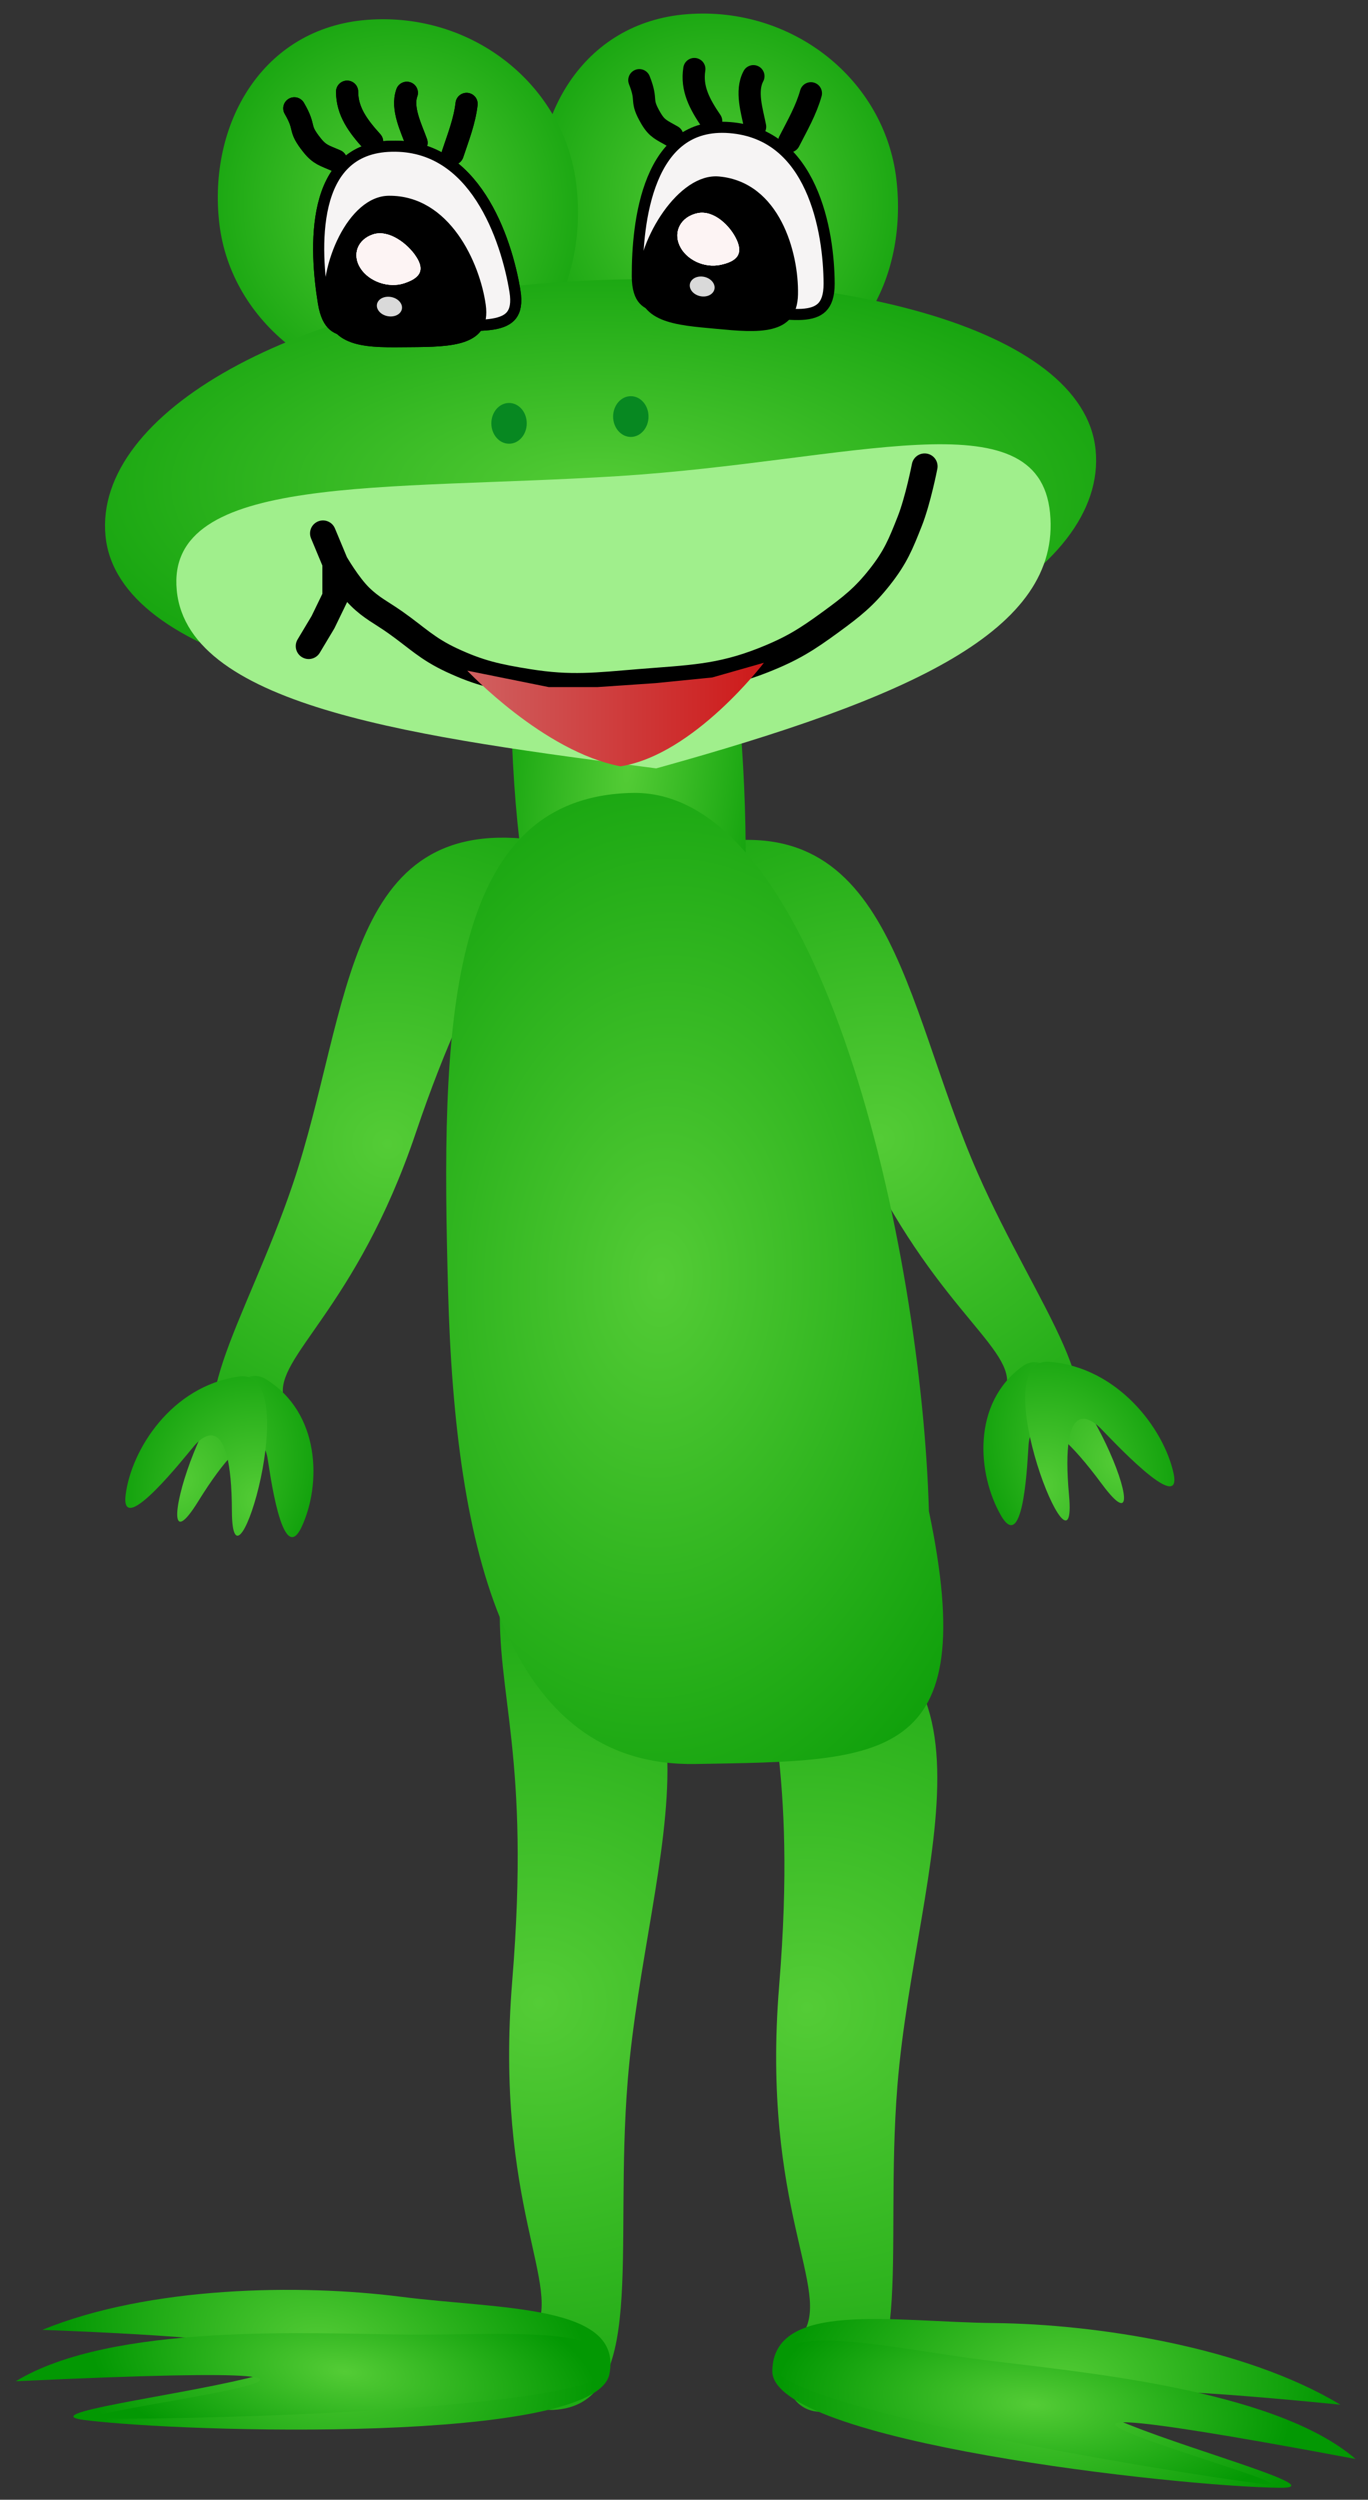 <svg width="185" height="338" viewBox="0 0 185 338" fill="none" xmlns="http://www.w3.org/2000/svg">
<rect x="0" y="0" width="185" height="338" fill="#333333" stroke="none"/>
<path d="M74.497 113.916C70.574 124.17 64.322 129.217 56.243 153.142C48.164 177.068 37.069 183.479 38.346 188.92C39.623 194.362 35.827 197.376 32.862 196.406C23.028 193.19 33.383 178.517 39.59 160.135C47.669 136.21 46.323 108.648 74.497 113.916Z" fill="url(#paint0_radial_16_86)"/>
<path d="M93.097 114.65C97.969 124.642 104.676 129.301 114.971 152.676C125.266 176.052 136.929 181.782 136.165 187.284C135.401 192.786 139.468 195.565 142.334 194.421C151.84 190.627 140.141 176.614 132.231 158.654C121.936 135.278 120.7 107.713 93.097 114.65Z" fill="url(#paint1_radial_16_86)"/>
<path d="M138.332 184.707C131.36 189.687 132.168 199.371 135.359 204.905C138.55 210.44 138.967 196.791 139.101 195.272C139.235 193.754 140.28 188.879 149.008 200.659C157.737 212.438 145.305 179.726 138.332 184.707Z" fill="url(#paint2_radial_16_86)"/>
<path d="M141.944 184.138C151.154 184.878 157.366 193.145 158.695 199.168C160.023 205.191 150 194.277 148.814 193.105C147.627 191.933 143.319 188.461 144.57 202.2C145.821 215.939 132.734 183.398 141.944 184.138Z" fill="url(#paint3_radial_16_86)"/>
<path d="M67.629 216.079C67.089 229.329 71.765 237.219 69.275 267.792C66.784 298.364 76.331 309.387 72.203 315.353C68.074 321.319 70.938 326.051 74.805 325.855C87.63 325.206 82.981 304.745 84.894 281.255C87.385 250.682 102.439 218.838 67.629 216.079Z" fill="url(#paint4_radial_16_86)"/>
<path d="M103.558 217.18C103.038 230.323 107.839 238.162 105.369 268.485C102.899 298.809 112.687 309.767 108.481 315.676C104.275 321.585 107.214 326.286 111.168 326.101C124.279 325.488 119.474 305.178 121.372 281.88C123.842 251.556 139.155 220.001 103.558 217.18Z" fill="url(#paint5_radial_16_86)"/>
<path d="M80.604 49.866C89.743 49.474 98.414 72.351 100.339 101.086C102.264 129.821 98.71 156.845 89.571 157.236C80.431 157.627 71.462 134.65 69.537 105.915C67.613 77.18 71.465 50.257 80.604 49.866Z" fill="url(#paint6_radial_16_86)"/>
<path d="M85.568 107.212C111.123 106.77 124.668 169.187 125.618 204.325C132.799 238.516 119.622 238.075 94.067 238.516C68.512 238.957 61.547 209.76 60.597 174.622C59.648 139.483 60.013 107.653 85.568 107.212Z" fill="url(#paint7_radial_16_86)"/>
<path d="M92.972 1.913C107.244 0.838 119.636 10.81 121.217 24.21C122.797 37.61 115.919 50.735 101.647 51.811C87.375 52.887 74.524 42.896 72.943 29.496C71.362 16.096 78.701 2.989 92.972 1.913Z" fill="url(#paint8_radial_16_86)"/>
<path d="M49.696 2.679C63.968 1.603 76.359 11.575 77.94 24.975C79.521 38.375 72.642 51.5 58.37 52.576C44.099 53.652 31.247 43.661 29.666 30.261C28.085 16.861 35.424 3.754 49.696 2.679Z" fill="url(#paint9_radial_16_86)"/>
<path d="M5.726 315.026C20.227 309.088 40.625 308.813 54.175 310.546C67.726 312.279 84.302 311.56 82.407 321.025C80.511 330.49 24.942 328.948 11.391 327.214C-2.159 325.481 85.28 318.053 5.726 315.026Z" fill="url(#paint10_radial_16_86)"/>
<path d="M2.141 321.976C15.102 314.067 41.975 315.531 54.726 315.666C67.477 315.801 82.581 314.277 82.485 320.034C82.39 325.792 26.978 327.169 14.227 327.034C1.476 326.899 75.757 318.515 2.141 321.976Z" fill="url(#paint11_radial_16_86)"/>
<path d="M181.276 325.148C168.26 317.315 148.222 314.254 134.501 314.108C120.779 313.963 104.601 310.987 104.442 320.572C104.283 330.157 159.363 336.237 173.085 336.382C186.807 336.527 102.248 317.25 181.276 325.148Z" fill="url(#paint12_radial_16_86)"/>
<path d="M183.32 332.486C172.244 322.921 145.454 320.688 132.862 319.077C120.27 317.467 105.715 313.899 104.577 319.585C103.438 325.27 157.738 334.206 170.33 335.816C182.922 337.427 111.531 319.008 183.32 332.486Z" fill="url(#paint13_radial_16_86)"/>
<path d="M148.164 60.835C149.807 77.571 122.13 92.422 86.238 94.672C50.345 96.922 15.914 89.225 14.271 72.488C12.629 55.751 40.395 40.36 76.287 38.11C112.18 35.86 146.522 44.098 148.164 60.835Z" fill="url(#paint14_radial_16_86)"/>
<path d="M141.999 69.347C143.561 85.268 123.076 94.379 88.735 103.896C57.051 99.715 25.468 95.772 23.906 79.851C22.344 63.93 51.919 66.363 83.582 64.378C115.245 62.393 140.437 53.426 141.999 69.347Z" fill="#A0EF8C"/>
<path d="M112.126 38.36C112.132 40.027 111.734 40.989 111.153 41.562C110.564 42.143 109.675 42.435 108.446 42.507C107.214 42.579 105.742 42.426 104.077 42.206C103.714 42.159 103.343 42.108 102.965 42.056C101.63 41.874 100.208 41.679 98.777 41.565C96.917 41.417 95.139 41.478 93.554 41.536L93.487 41.539C91.906 41.597 90.556 41.646 89.431 41.51C88.294 41.371 87.54 41.059 87.052 40.518C86.561 39.973 86.192 39.036 86.187 37.34C86.175 33.803 86.502 28.488 88.271 24.198C89.153 22.059 90.376 20.215 92.056 18.962C93.723 17.719 95.877 17.028 98.697 17.253C104.301 17.698 107.618 21.128 109.582 25.411C111.563 29.733 112.115 34.849 112.126 38.36Z" fill="#F6F4F4" stroke="black" stroke-width="1.5"/>
<path d="M107.917 39.809C107.806 45.497 102.361 44.98 96.858 44.461C91.356 43.943 86.123 43.703 86.234 38.016C86.345 32.328 91.759 23.345 97.261 23.864C105.431 24.634 108.029 34.122 107.917 39.809Z" fill="black"/>
<path d="M99.636 32.463C100.499 34.391 99.638 35.334 97.439 35.809C95.24 36.285 92.758 35.107 91.895 33.179C91.032 31.251 92.115 29.303 94.314 28.828C96.513 28.352 98.773 30.535 99.636 32.463Z" fill="#FDF4F4"/>
<path d="M99.636 32.463C100.499 34.391 99.638 35.334 97.439 35.809C95.24 36.285 92.758 35.107 91.895 33.179C91.032 31.251 92.115 29.303 94.314 28.828C96.513 28.352 98.773 30.535 99.636 32.463Z" fill="#FDF4F4"/>
<path d="M99.636 32.463C100.499 34.391 99.638 35.334 97.439 35.809C95.24 36.285 92.758 35.107 91.895 33.179C91.032 31.251 92.115 29.303 94.314 28.828C96.513 28.352 98.773 30.535 99.636 32.463Z" fill="#FDF4F4"/>
<ellipse cx="1.589" cy="1.466" rx="1.589" ry="1.466" transform="matrix(0.991 -0.214 0.4 0.893 92.798 37.77)" fill="#D9D9D9"/>
<path d="M90.929 18.415C89.491 17.582 88.869 17.426 88.048 16.035C86.468 13.359 87.652 13.833 86.459 10.843" stroke="black" stroke-width="3" stroke-linecap="round"/>
<path d="M96.179 16.379C94.606 14.072 93.477 11.964 93.898 9.334" stroke="black" stroke-width="3" stroke-linecap="round"/>
<path d="M102.118 17.138C101.72 15.074 100.801 12.323 101.887 10.302" stroke="black" stroke-width="3" stroke-linecap="round"/>
<path d="M106.724 19.123C107.862 16.9 109.005 14.93 109.661 12.611" stroke="black" stroke-width="3" stroke-linecap="round"/>
<path d="M69.636 39.339C69.906 40.991 69.664 41.983 69.179 42.61C68.687 43.246 67.851 43.626 66.642 43.823C65.431 44.02 63.945 44.017 62.259 43.968C61.892 43.958 61.516 43.945 61.133 43.932C59.779 43.886 58.338 43.837 56.9 43.87C55.033 43.911 53.279 44.153 51.716 44.371L51.65 44.38C50.091 44.598 48.76 44.784 47.621 44.763C46.47 44.741 45.671 44.507 45.1 44.02C44.527 43.53 44.014 42.64 43.739 40.959C43.166 37.453 42.646 32.149 43.719 27.715C44.254 25.505 45.175 23.552 46.642 22.139C48.097 20.736 50.126 19.832 52.96 19.768C58.594 19.642 62.43 22.71 65.056 26.757C67.707 30.841 69.067 35.858 69.636 39.339Z" fill="#F6F4F4" stroke="black" stroke-width="1.5"/>
<path d="M65.689 41.204C66.482 46.857 60.998 46.896 55.458 46.94C49.918 46.984 44.689 47.278 43.896 41.625C43.103 35.972 47.046 26.513 52.586 26.469C60.812 26.403 64.896 35.551 65.689 41.204Z" fill="black"/>
<path d="M56.307 34.757C57.47 36.582 56.765 37.605 54.66 38.299C52.554 38.994 49.905 38.078 48.742 36.253C47.58 34.428 48.345 32.386 50.451 31.691C52.556 30.997 55.145 32.932 56.307 34.757Z" fill="#FDF4F4"/>
<path d="M56.307 34.757C57.47 36.582 56.765 37.605 54.66 38.299C52.554 38.994 49.905 38.078 48.742 36.253C47.58 34.428 48.345 32.386 50.451 31.691C52.556 30.997 55.145 32.932 56.307 34.757Z" fill="#FDF4F4"/>
<path d="M56.307 34.757C57.47 36.582 56.765 37.605 54.66 38.299C52.554 38.994 49.905 38.078 48.742 36.253C47.58 34.428 48.345 32.386 50.451 31.691C52.556 30.997 55.145 32.932 56.307 34.757Z" fill="#FDF4F4"/>
<ellipse cx="1.593" cy="1.462" rx="1.593" ry="1.462" transform="matrix(0.947 -0.312 0.54 0.847 50.367 40.715)" fill="#D9D9D9"/>
<path d="M45.439 21.706C43.881 21.026 43.239 20.934 42.204 19.638C40.212 17.143 41.462 17.494 39.803 14.649" stroke="black" stroke-width="3" stroke-linecap="round"/>
<path d="M50.324 19.154C48.397 17.026 46.942 15.049 46.942 12.397" stroke="black" stroke-width="3" stroke-linecap="round"/>
<path d="M56.335 19.304C55.612 17.297 54.264 14.662 55.02 12.547" stroke="black" stroke-width="3" stroke-linecap="round"/>
<path d="M61.22 20.805C61.995 18.485 62.817 16.415 63.099 14.049" stroke="black" stroke-width="3" stroke-linecap="round"/>
<path d="M69.635 39.339C69.906 40.991 69.664 41.983 69.179 42.61C68.686 43.246 67.851 43.626 66.642 43.823C65.43 44.02 63.945 44.017 62.259 43.968C61.892 43.958 61.516 43.945 61.132 43.932C59.779 43.886 58.337 43.837 56.9 43.87C55.032 43.911 53.279 44.153 51.716 44.371L51.65 44.38C50.091 44.598 48.759 44.784 47.621 44.763C46.469 44.741 45.671 44.507 45.1 44.02C44.527 43.53 44.014 42.64 43.739 40.959C43.166 37.453 42.646 32.149 43.719 27.715C44.253 25.505 45.174 23.552 46.641 22.139C48.097 20.736 50.125 19.832 52.96 19.768C58.594 19.642 62.429 22.71 65.056 26.757C67.707 30.841 69.066 35.858 69.635 39.339Z" fill="#F6F4F4" stroke="black" stroke-width="1.5"/>
<path d="M65.688 41.204C66.481 46.857 60.998 46.896 55.458 46.94C49.917 46.984 44.689 47.278 43.896 41.625C43.103 35.972 47.046 26.513 52.586 26.469C60.812 26.403 64.895 35.551 65.688 41.204Z" fill="black"/>
<path d="M56.307 34.757C57.469 36.582 56.765 37.605 54.659 38.299C52.554 38.994 49.904 38.078 48.742 36.253C47.58 34.428 48.345 32.386 50.45 31.691C52.556 30.997 55.145 32.932 56.307 34.757Z" fill="#FDF4F4"/>
<path d="M56.307 34.757C57.469 36.582 56.765 37.605 54.659 38.299C52.554 38.994 49.904 38.078 48.742 36.253C47.58 34.428 48.345 32.386 50.45 31.691C52.556 30.997 55.145 32.932 56.307 34.757Z" fill="#FDF4F4"/>
<path d="M56.307 34.757C57.469 36.582 56.765 37.605 54.659 38.299C52.554 38.994 49.904 38.078 48.742 36.253C47.58 34.428 48.345 32.386 50.45 31.691C52.556 30.997 55.145 32.932 56.307 34.757Z" fill="#FDF4F4"/>
<ellipse cx="1.593" cy="1.462" rx="1.593" ry="1.462" transform="matrix(0.947 -0.312 0.54 0.847 50.367 40.715)" fill="#D9D9D9"/>
<path d="M45.439 21.706C43.881 21.026 43.239 20.934 42.204 19.638C40.212 17.143 41.461 17.494 39.803 14.649" stroke="black" stroke-width="3" stroke-linecap="round"/>
<path d="M50.323 19.154C48.397 17.026 46.942 15.049 46.942 12.397" stroke="black" stroke-width="3" stroke-linecap="round"/>
<path d="M56.335 19.304C55.612 17.297 54.264 14.662 55.02 12.547" stroke="black" stroke-width="3" stroke-linecap="round"/>
<path d="M61.22 20.805C61.995 18.485 62.816 16.415 63.098 14.049" stroke="black" stroke-width="3" stroke-linecap="round"/>
<path d="M41.745 87.362L43.678 84.131L45.347 80.689V76.123M45.347 76.123L43.678 72.119M45.347 76.123C45.347 76.123 47.054 79.088 48.686 80.689C50.267 82.239 51.553 82.809 53.431 84.131C56.357 86.189 57.711 87.686 61.076 89.258C64.787 90.992 67.23 91.532 71.444 92.209C77.231 93.137 80.686 92.689 86.557 92.209C93.2 91.665 97.269 91.629 103.252 89.258C107.134 87.721 109.103 86.466 112.302 84.131C115.23 81.994 116.866 80.7 118.98 78.019C121.112 75.317 121.817 73.549 123.022 70.503C124.145 67.667 125.043 63.058 125.043 63.058" stroke="black" stroke-width="3.5" stroke-linecap="round"/>
<path d="M103.309 89.612C103.309 89.612 93.849 102.059 83.919 103.616C73.522 101.656 63.192 90.683 63.192 90.683L74.203 92.903H80.809L88.66 92.367L96.32 91.602L103.309 89.612Z" fill="url(#paint15_linear_16_86)"/>
<path d="M35.944 186.479C43.363 191.029 43.464 200.733 40.799 206.443C38.135 212.153 36.442 198.567 36.166 197.061C35.89 195.555 34.392 190.756 26.791 203.025C19.189 215.293 28.525 181.929 35.944 186.479Z" fill="url(#paint16_radial_16_86)"/>
<path d="M32.289 186.128C23.174 187.417 17.753 196.032 16.992 202.117C16.231 208.202 25.204 196.721 26.278 195.481C27.351 194.241 31.323 190.521 31.36 204.296C31.398 218.072 41.404 184.84 32.289 186.128Z" fill="url(#paint17_radial_16_86)"/>
<ellipse cx="68.841" cy="57.242" rx="2.394" ry="2.755" fill="#078821"/>
<ellipse cx="85.309" cy="56.323" rx="2.394" ry="2.755" fill="#078821"/>
<defs>
<radialGradient id="paint0_radial_16_86" cx="0" cy="0" r="1" gradientUnits="userSpaceOnUse" gradientTransform="translate(52.409 154.674) rotate(13.202) scale(70.518 68.887)">
<stop stop-color="#54CC36"/>
<stop offset="1" stop-color="#039803"/>
</radialGradient>
<radialGradient id="paint1_radial_16_86" cx="0" cy="0" r="1" gradientUnits="userSpaceOnUse" gradientTransform="translate(118.937 153.974) rotate(163.24) scale(69.925 69.471)">
<stop stop-color="#54CC36"/>
<stop offset="1" stop-color="#039803"/>
</radialGradient>
<radialGradient id="paint2_radial_16_86" cx="0" cy="0" r="1" gradientUnits="userSpaceOnUse" gradientTransform="translate(151.096 197.958) rotate(141.047) scale(21.002 26.926)">
<stop stop-color="#54CC36"/>
<stop offset="1" stop-color="#039803"/>
</radialGradient>
<radialGradient id="paint3_radial_16_86" cx="0" cy="0" r="1" gradientUnits="userSpaceOnUse" gradientTransform="translate(140.955 200.993) rotate(7.503) scale(22.858 24.739)">
<stop stop-color="#54CC36"/>
<stop offset="1" stop-color="#039803"/>
</radialGradient>
<radialGradient id="paint4_radial_16_86" cx="0" cy="0" r="1" gradientUnits="userSpaceOnUse" gradientTransform="translate(72.909 270.8) rotate(-178.082) scale(86.475 83.962)">
<stop stop-color="#54CC36"/>
<stop offset="1" stop-color="#039803"/>
</radialGradient>
<radialGradient id="paint5_radial_16_86" cx="0" cy="0" r="1" gradientUnits="userSpaceOnUse" gradientTransform="translate(109.092 271.478) rotate(-178.003) scale(88.426 83.283)">
<stop stop-color="#54CC36"/>
<stop offset="1" stop-color="#039803"/>
</radialGradient>
<radialGradient id="paint6_radial_16_86" cx="0" cy="0" r="1" gradientUnits="userSpaceOnUse" gradientTransform="translate(84.942 103.557) rotate(6.8) scale(23.016 77.565)">
<stop stop-color="#54CC36"/>
<stop offset="1" stop-color="#039803"/>
</radialGradient>
<radialGradient id="paint7_radial_16_86" cx="0" cy="0" r="1" gradientUnits="userSpaceOnUse" gradientTransform="translate(89.411 172.871) rotate(3.094) scale(63.429 96.01)">
<stop stop-color="#54CC36"/>
<stop offset="1" stop-color="#039803"/>
</radialGradient>
<radialGradient id="paint8_radial_16_86" cx="0" cy="0" r="1" gradientUnits="userSpaceOnUse" gradientTransform="translate(97.083 26.879) rotate(-1.515) scale(35.519 36.822)">
<stop stop-color="#54CC36"/>
<stop offset="1" stop-color="#039803"/>
</radialGradient>
<radialGradient id="paint9_radial_16_86" cx="0" cy="0" r="1" gradientUnits="userSpaceOnUse" gradientTransform="translate(53.806 27.644) rotate(-1.515) scale(35.519 36.822)">
<stop stop-color="#54CC36"/>
<stop offset="1" stop-color="#039803"/>
</radialGradient>
<radialGradient id="paint10_radial_16_86" cx="0" cy="0" r="1" gradientUnits="userSpaceOnUse" gradientTransform="translate(43.996 317.833) rotate(-74.504) scale(24.065 37.053)">
<stop stop-color="#54CC36"/>
<stop offset="1" stop-color="#039803"/>
</radialGradient>
<radialGradient id="paint11_radial_16_86" cx="0" cy="0" r="1" gradientUnits="userSpaceOnUse" gradientTransform="translate(46.641 320.675) rotate(-82.491) scale(14.348 34.691)">
<stop stop-color="#54CC36"/>
<stop offset="1" stop-color="#039803"/>
</radialGradient>
<radialGradient id="paint12_radial_16_86" cx="0" cy="0" r="1" gradientUnits="userSpaceOnUse" gradientTransform="translate(142.97 322.679) rotate(-93.305) scale(23.767 37.517)">
<stop stop-color="#54CC36"/>
<stop offset="1" stop-color="#039803"/>
</radialGradient>
<radialGradient id="paint13_radial_16_86" cx="0" cy="0" r="1" gradientUnits="userSpaceOnUse" gradientTransform="translate(139.756 325.118) rotate(-85.201) scale(14.322 34.754)">
<stop stop-color="#54CC36"/>
<stop offset="1" stop-color="#039803"/>
</radialGradient>
<radialGradient id="paint14_radial_16_86" cx="0" cy="0" r="1" gradientUnits="userSpaceOnUse" gradientTransform="translate(81.192 66.395) rotate(90.756) scale(41.693 98.268)">
<stop stop-color="#54CC36"/>
<stop offset="1" stop-color="#039803"/>
</radialGradient>
<linearGradient id="paint15_linear_16_86" x1="60.059" y1="97.676" x2="108.578" y2="97.676" gradientUnits="userSpaceOnUse">
<stop stop-color="#D06666"/>
<stop offset="1" stop-color="#CD1010"/>
</linearGradient>
<radialGradient id="paint16_radial_16_86" cx="0" cy="0" r="1" gradientUnits="userSpaceOnUse" gradientTransform="translate(24.456 200.456) rotate(34.827) scale(21.345 26.493)">
<stop stop-color="#54CC36"/>
<stop offset="1" stop-color="#039803"/>
</radialGradient>
<radialGradient id="paint17_radial_16_86" cx="0" cy="0" r="1" gradientUnits="userSpaceOnUse" gradientTransform="translate(34.853 202.877) rotate(169.019) scale(22.736 24.872)">
<stop stop-color="#54CC36"/>
<stop offset="1" stop-color="#039803"/>
</radialGradient>
</defs>
</svg>
